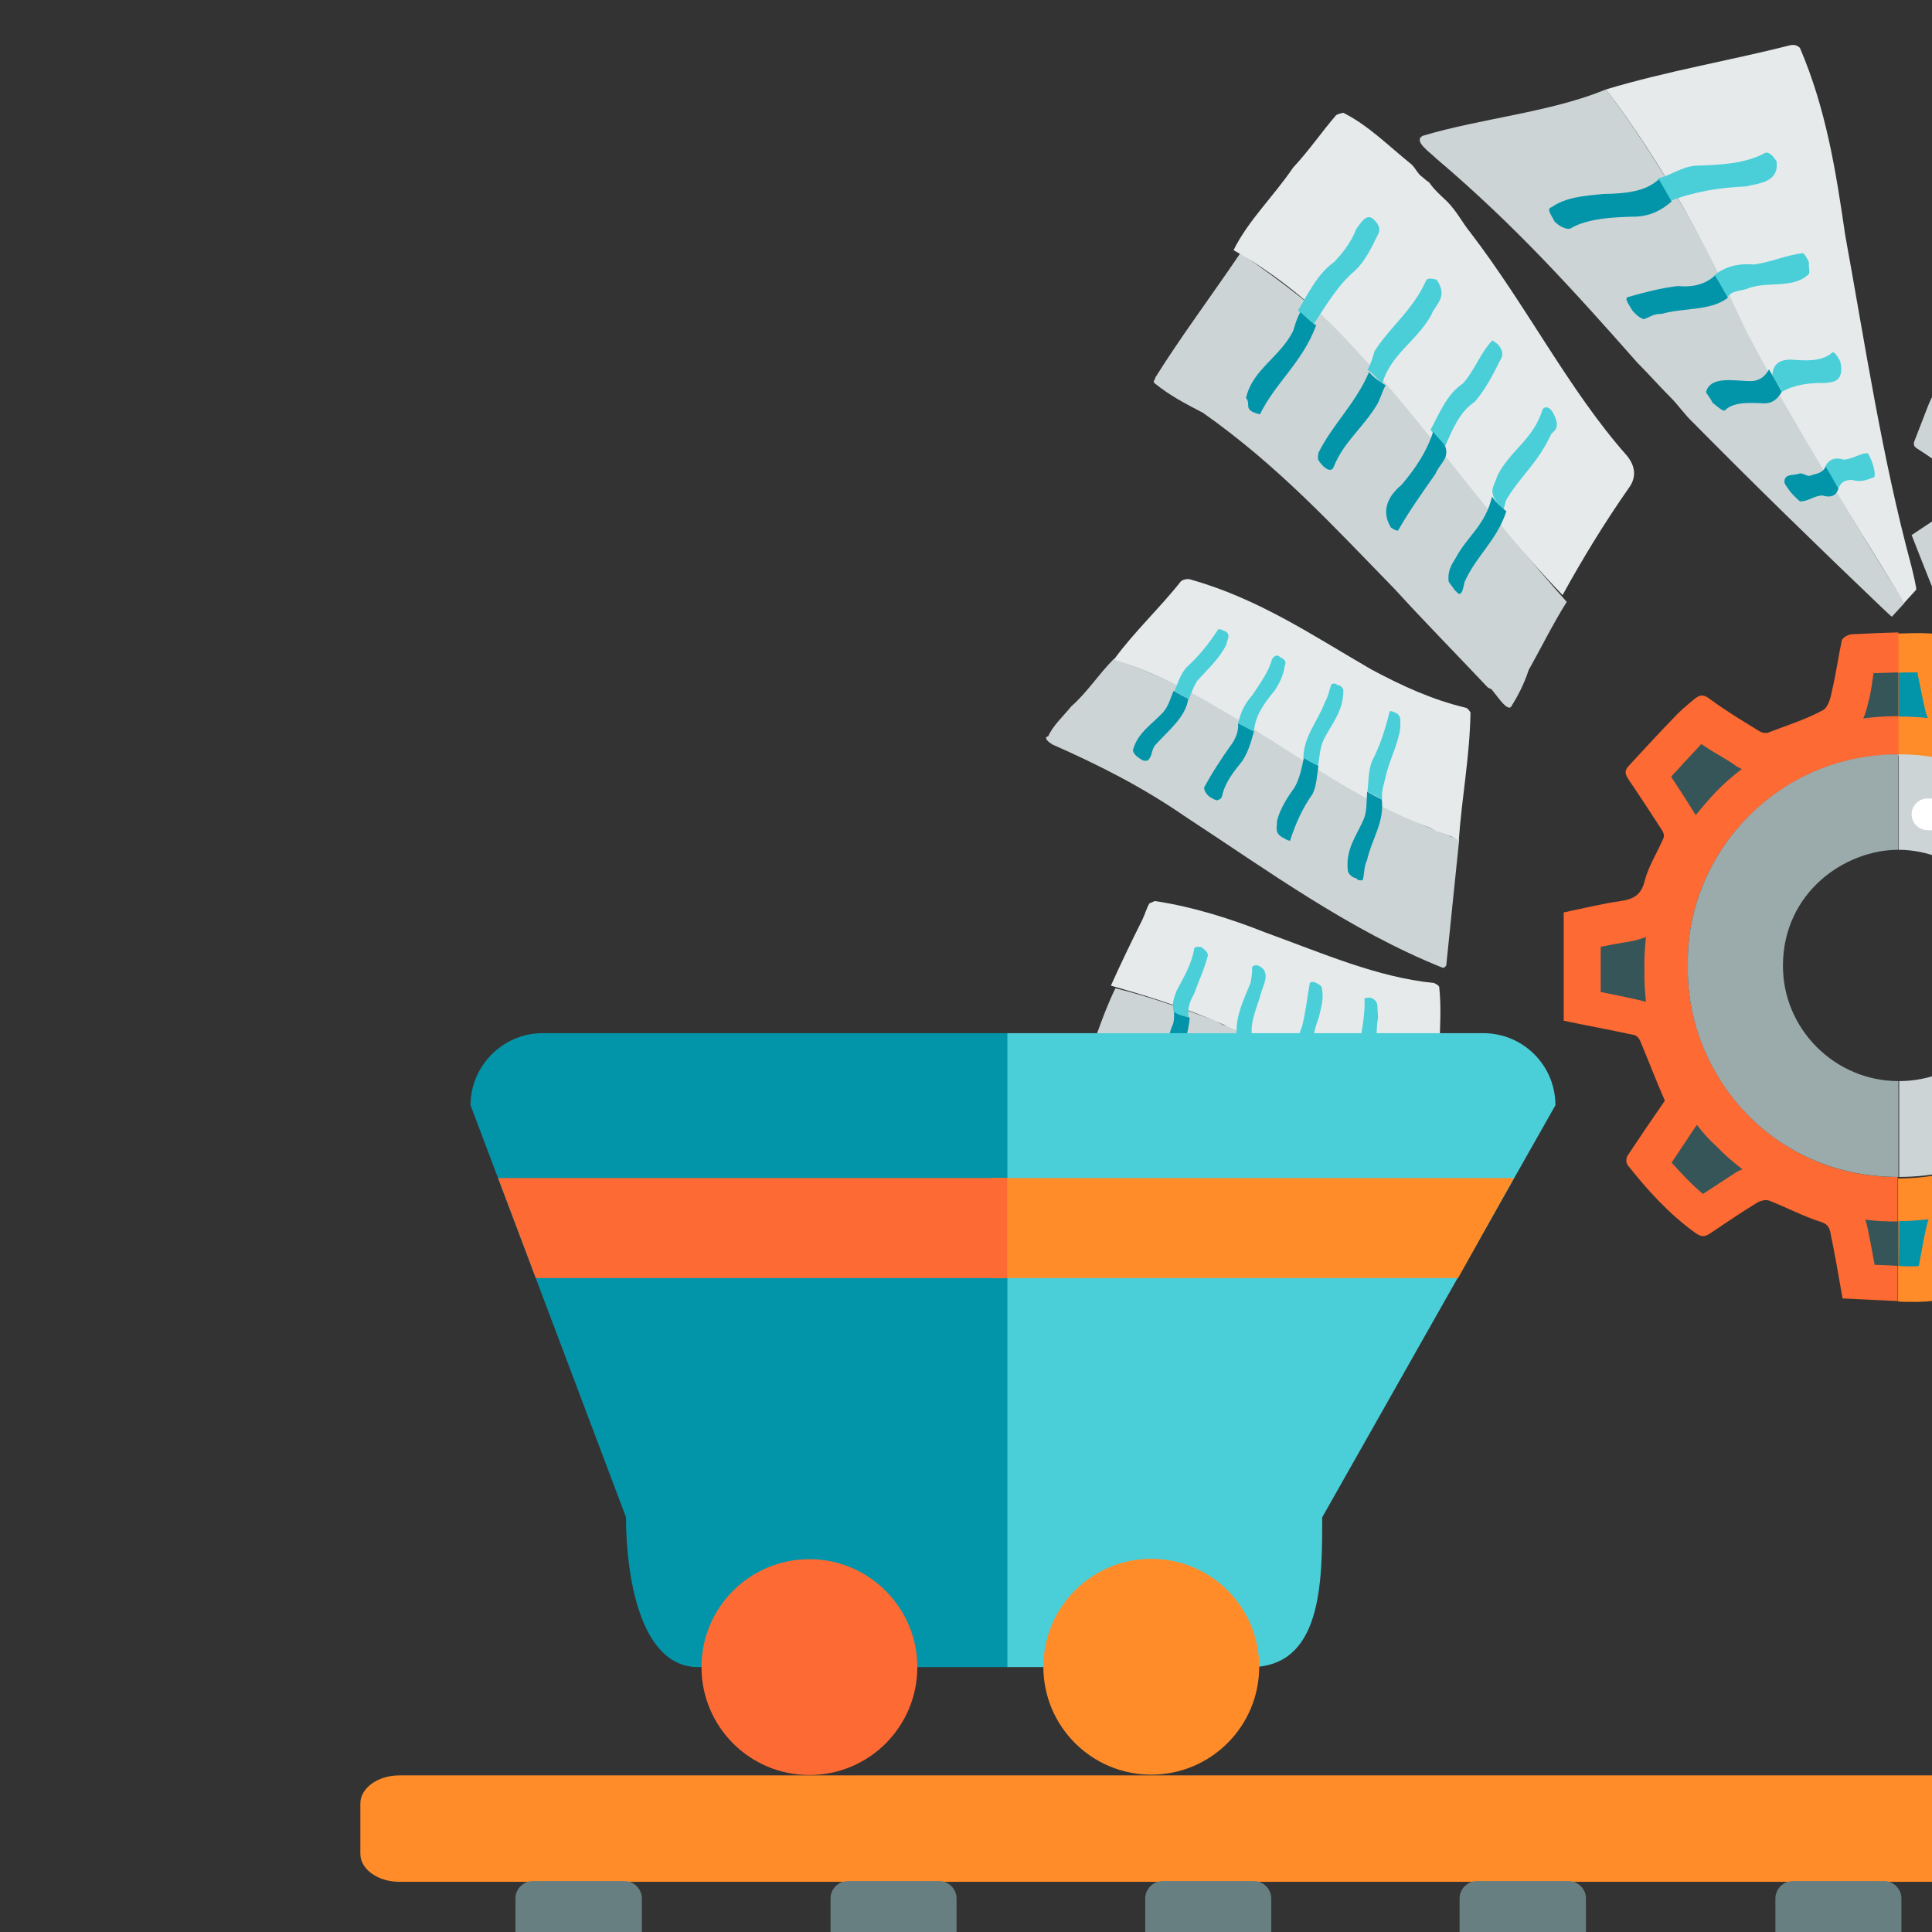 <?xml version="1.0" encoding="utf-8"?>
<!-- Generator: Adobe Illustrator 19.0.0, SVG Export Plug-In . SVG Version: 6.00 Build 0)  -->
<svg version="1.1" id="Layer_1" xmlns="http://www.w3.org/2000/svg" xmlns:xlink="http://www.w3.org/1999/xlink" x="0px" y="0px"
	 viewBox="-49 141 512 512" style="enable-background:new -49 141 512 512;" xml:space="preserve">
<rect x="-49" y="141" width="512" height="512" fill="#333333" stroke="none"/>
<style type="text/css">
	.st0{display:none;}
	.st1{display:inline;}
	.st2{fill:#CDD4D5;}
	.st3{fill:#E6EAEA;}
	.st4{fill:#4ACFD9;}
	.st5{fill:#0295AA;}
	.st6{fill:#FFFFFF;}
	.st7{fill:#FF8C29;}
	.st8{fill:#FD6A33;}
	.st9{fill:#9BAAAB;}
	.st10{fill:#365558;}
	.st11{fill:#687F82;}
</style>
<g id="Layer_3" class="st0">
	<rect x="1049" y="-422.4" class="st1" width="512" height="512.8"/>
</g>
<g>
	<g>
		<g>
			<g>
				<path class="st2" d="M228.8,336.1c-1.5,0.4,0.3,1.7,1.1,2.2c12.7,5.6,24,11.4,34.9,18.9c22.3,14.6,43.9,30.4,68.6,40.3
					c0.5-0.1,0.9-0.5,0.9-0.9c1.1-11,2.3-22.1,3.4-33.1c-17.1-6.2-33.9-16.4-50.3-27c-12.9-8.7-26.5-15.7-41.2-20.9
					c-4,4-7,8.8-11.3,12.6C232.7,330.9,230.1,333.2,228.8,336.1L228.8,336.1z"/>
			</g>
			<g>
				<path class="st3" d="M264,295c-5.6,7.1-12.5,13.5-17.8,20.8c10.3,3.2,19.8,8.1,28.6,13.4c18.3,10.5,35.2,23.7,55,31.1
					c0.7,0.4,1.4,0.7,2.1,1.1c1.1,0.2,2.5,1,3.6,1.2c0.7,0.4,1.4,0.7,2.1,1.1c0.8-11.5,2.9-22.1,3.1-33.9c-0.3-0.5-0.8-1.1-1.1-1.2
					c-8.9-2.1-17-5.8-25.2-10.2c-15.7-9.1-29.8-18.7-47.8-23.8C265.8,294.3,264.8,294.5,264,295L264,295z"/>
			</g>
			<g>
				<path class="st4" d="M275.2,308.1c-0.6-0.3-1.3-0.6-1.5-0.1c-2.3,3.5-4.9,6.8-8.2,9.8c-1.7,1.9-2.3,4.1-3.3,6.4
					c1.4,0.7,2.5,1.3,3.9,2.1c0.5-1.6,1.3-3.4,2.1-4.8c2.9-3.2,6-6,7.8-9.7C276.1,310.6,277.6,308.9,275.2,308.1L275.2,308.1z"/>
			</g>
			<g>
				<path class="st4" d="M290.3,315.2c-1-1.1-1.9,0-2.2,0.5c-1,3.6-3.2,6.4-5.2,9.5c-2,2.2-3.2,4.7-3.8,7.6c1.4,0.7,2.8,1.5,4.2,2.2
					c0.3-4.4,2.7-7.6,5.5-11c1.3-1.9,2.4-4.3,2.7-6.7C291.8,317,291.9,315.8,290.3,315.2L290.3,315.2z"/>
			</g>
			<g>
				<path class="st4" d="M305.3,322.5c-0.2-0.4-0.9-0.5-1.5-0.1c-0.6,1.7-0.8,3.2-1.7,4.7c-1.8,5-5.6,8.9-5.7,14.8
					c1.4,0.7,2.5,1.3,3.9,2.1c0.4-2.5,0.5-5,1.6-7.2c2.2-4.2,5.2-7.6,5.1-13C306.8,323.2,306.3,322.6,305.3,322.5L305.3,322.5z"/>
			</g>
			<g>
				<path class="st4" d="M320.6,329.8c-0.6-0.3-1.3-0.6-1.4,0c-1.1,4.5-2.5,8.9-4.6,12.9c-1,2.5-0.9,5.3-1.2,8.1
					c1.4,0.7,2.5,1.3,3.9,2.1c-0.3-2.2,0.5-4.2,0.9-6c1-4.6,3.2-8.2,3.9-13C321.9,332.9,322.8,330.5,320.6,329.8L320.6,329.8z"/>
			</g>
			<g>
				<g>
					<path class="st5" d="M251.4,339.3c-0.3,0.5-0.2,1.1,0.8,2.1c0.8,0.5,1.7,1.6,3,1.1c1.3-1.2,0.9-3,2.1-4.2
						c3.4-3.8,7.9-7.2,8.6-12.1c-1.4-0.7-2.5-1.3-3.9-2.1c-0.9,2.1-1.3,4-2.8,5.7C256.3,332.9,252.6,335.2,251.4,339.3L251.4,339.3z
						"/>
				</g>
				<g>
					<path class="st5" d="M270.1,349.7c0.1,1.7,1.6,2.8,3.3,3.4c0.5-0.1,1.1-0.3,1.4-0.9c0.8-3.8,3-6.5,5.4-9.5
						c1.6-2.4,2.3-5,3.1-7.8c-1.4-0.7-2.8-1.5-4.2-2.2c0.2,2.3-0.8,4.4-2.2,6.2C274.3,342.6,272.1,346,270.1,349.7L270.1,349.7z"/>
				</g>
				<g>
					<path class="st5" d="M291.2,363.1c0.8,0.5,2,1.1,1.8,0.3c1.4-4.2,3.2-8.3,5.8-11.9c1.1-2.1,1.2-5,1.6-7.5
						c-1.4-0.7-2.5-1.3-3.9-2.1c-0.5,2.7-1.2,5.7-2.5,7.9c-1.9,2.6-3.8,5.6-4.6,8.8C289.6,359.8,288.4,361.8,291.2,363.1
						L291.2,363.1z"/>
				</g>
				<g>
					<path class="st5" d="M310.5,373.8c0.3,0.5,1.2,0.7,1.7,0.3c0.4-1.9,0.3-3.6,1.1-5.2c1.2-5.5,4.6-9.9,3.9-16
						c-1.4-0.7-2.5-1.3-3.9-2.1c-0.2,2.6,0,5.1-0.9,7.3c-1.9,4.4-4.9,7.9-4.2,13.8C308.5,372.7,309.2,373.5,310.5,373.8L310.5,373.8
						z"/>
				</g>
			</g>
		</g>
	</g>
	<g>
		<g>
			<g>
				<path class="st2" d="M257.2,241c-0.1,0.7-0.7,0.9-0.3,1.5c4.2,3.4,8.1,5.4,12.9,7.9c19.9,14,34.6,30.1,50.7,46.6
					c8.5,9.3,16.5,17.4,24.8,26.2l1,0.5c1.9,2.3,4.5,6.4,5.4,4.2c1.5-2.4,3.2-5.6,4.4-9.3c3.2-5.7,6.4-12.2,10.1-18.1
					c-19-21.1-36-45.8-56.2-68.3c-9.4-8.9-19.4-16.7-30.3-24.1C271.9,219.6,263.9,230.3,257.2,241L257.2,241z"/>
			</g>
			<g>
				<path class="st3" d="M305.1,171.5c-3.8,4.4-7.2,9.4-11.4,13.9c-5.3,7.8-11.9,14-15.8,21.9c10,5.6,19.3,13,27.2,20.9
					c22.5,23.1,39.9,49.7,60,70.5c5.1-9.3,11-19,17.5-28.3c2.1-2.8,1.9-5.8-0.5-8.7c-15.4-17.4-26.4-39.5-41.6-59.3
					c-1.9-2.3-3.4-5.4-6.1-8.1c-1.7-1.6-3.4-3.1-4.6-4.9c-0.8-0.5-1.8-1.5-2.5-2c-1-1.1-1.2-1.8-2.2-2.8c-6.2-5-11.5-10.4-18.1-13.7
					C306.3,171,305.7,171.2,305.1,171.5L305.1,171.5z"/>
			</g>
			<g>
				<path class="st4" d="M315.1,199.2c-2.1-2.1-3.8,1.5-4.7,2.5c-1.2,3.3-3.6,6.4-5.8,8.7c-4.3,3-6.9,8.3-9.6,12.9
					c1.1,1.1,2.5,2.6,4.2,3.5c3.2-4.8,6.3-10.2,10.8-14c2.7-2.5,4.4-6,6.1-9.5C316.8,202.2,316.8,200.8,315.1,199.2L315.1,199.2z"/>
			</g>
			<g>
				<path class="st4" d="M331.7,215.1c-1.3-0.3-2.5-0.5-2.8,0.3c-3.5,7.8-9.4,12.1-13.6,18.6c-0.5,1.6-0.9,3.2-1.9,5
					c1.5,0.9,2.8,2.6,3.9,3.7c2.3-7.9,8.9-11,13-18.2C331.2,221.8,335,219.8,331.7,215.1L331.7,215.1z"/>
			</g>
			<g>
				<path class="st4" d="M347.9,232.2c-0.7-0.5-1.4-1-1.4-1c-3.2,3.3-4.8,8.2-7.9,11.5c-4.2,2.8-6.1,7.8-8.5,12.2
					c1.3,1.7,2.6,2.7,3.8,4.5c1.9-4.2,3.7-9.1,7.9-11.9c2.6-3,4.6-6.6,6.8-11.1C349.4,235.3,349.4,233.8,347.9,232.2L347.9,232.2z"
					/>
			</g>
			<g>
				<path class="st4" d="M362.4,250.1c-0.8-1.2-1.9-1.6-2.6-0.6c-2.5,8.1-8.5,10.7-12,17.6c-0.4,1.6-1.7,3.4-1.2,4.7
					c0.1,1.4,1.6,3.1,2.9,4.1c0.2-0.8,0.4-1.5,0.6-2.3c3.6-6.2,8.5-9.9,12-17.6C362.8,255.2,364.9,254.4,362.4,250.1L362.4,250.1z"
					/>
			</g>
			<g>
				<g>
					<path class="st5" d="M281.2,246.5c1.5,1.6-1.1,3.2,3.7,4.3c4.1-8.4,11.3-13.8,14.9-23.6c-1.6-0.9-3-2.5-4.2-3.5
						c-1,1.8-1.4,3.4-1.9,5C290.2,235.7,282.9,238.9,281.2,246.5L281.2,246.5z"/>
				</g>
				<g>
					<path class="st5" d="M300.4,261c-0.1,0.7-0.3,1.5,0.1,2.1c0.7,1.2,3.2,3.8,4,1.5c2.6-6.5,7.8-10.3,11.5-16.5
						c0.9-1.7,1.3-3.3,2.2-5c-1.5-0.9-3-1.9-4.4-3.5C310.3,247.9,304.1,253.5,300.4,261L300.4,261z"/>
				</g>
				<g>
					<path class="st5" d="M319.6,280.8c0.7,0.5,1.5,0.9,1.9,0.8c2.9-5.1,6.2-9.7,9.9-15c1-2.5,3.4-3.9,2.8-6.6
						c-0.1-1.4-2.2-2.8-3.4-4.6c-1.8,5.6-5,10.1-8.3,14C320,271.5,316.4,275.5,319.6,280.8L319.6,280.8z"/>
				</g>
				<g>
					<path class="st5" d="M336.5,297.4c0.7,0.5,0.9,1.1,1.3,1c0.8-0.2,1-1.7,1.3-3.1c3.2-7.2,8.5-10.9,11.1-18.8
						c-1.3-1.1-2.6-2.1-3.8-3.9c-1.8,7.7-6.6,10.5-9.7,16.4c-1.1,1.7-2.1,3.4-1.8,6.1C335.2,295.7,336.2,296.8,336.5,297.4
						L336.5,297.4z"/>
				</g>
			</g>
		</g>
	</g>
	<g>
		<g>
			<g>
				<path class="st2" d="M328,177c-2.5,1.4,1.8,4.2,3.6,6c20.9,17.7,36.6,35.2,53.3,54.1c3,3,5.8,6.2,8.9,9.3
					c1.9,1.9,3.7,4.5,5.6,6.3c16.4,16.6,32.7,32.5,50.4,49.4c1.3,1.2,2.5,2.4,2.6,2.3c1.1-1.2,2.2-2.4,3.3-3.6
					c-9.3-14.8-18.4-29.9-27.1-45.1c-16.5-30.6-30-61.9-52-91C361.8,170.8,343.7,172.3,328,177L328,177z"/>
			</g>
			<g>
				<path class="st3" d="M425.4,153c-16.2,4.1-32.9,6.9-48.8,11.7c15.4,20.2,27,42.1,37.4,64.5c1.9,3.3,3.5,6.7,5.4,9.9
					c1.1,2,2.1,4.8,3.3,6.8c8,13.8,16.1,27.7,24.6,41.3c2.8,4.6,5.6,9.1,8.3,13.6c1.1-1.2,2.2-2.4,3.2-3.5c0.2-0.2-0.8-4.4-1.3-6.4
					c-7.8-29-12.2-58.5-17.5-87.6c-2.5-17.2-5.1-33.5-12-49.6C427.5,153.2,426.7,152.7,425.4,153L425.4,153z"/>
			</g>
			<g>
				<path class="st4" d="M421.8,183.7c-0.9-1.3-1.9-2.5-3-2.2c-5.2,2.9-11.9,3.2-18.3,3.4c-4,0.3-6.5,2.5-10.1,3.4
					c1.1,2,2.3,4,3.4,5.9c6.1-2.4,12.9-3.5,19.9-3.8C416.7,189.6,422.6,189.5,421.8,183.7L421.8,183.7z"/>
			</g>
			<g>
				<path class="st4" d="M430.4,210.6c-0.2-0.7-1.3-2.6-1.7-2.5c-4.4,0.5-8.6,2.5-13.1,3c-4-0.4-7.8,0.7-10.3,2.9
					c1.1,2,2.3,4,3.4,5.9c1.2-1.9,3.1-1.7,5.1-2.3c5.2-2.3,12.3,0.2,16.6-4C430.7,212.8,430.2,211.4,430.4,210.6L430.4,210.6z"/>
			</g>
			<g>
				<path class="st4" d="M438.7,236.8c-0.7-1.3-1.5-2.6-2.1-2.4c-2.8,2.5-7,2.2-10.9,1.9c-2.5,0-4.7,0.7-5,3.9
					c0.1,0.7,1.5,2.6,2.6,4.6c3.3-1.9,7.3-2.4,11.5-2.3C436.4,242.2,439.9,242.5,438.7,236.8L438.7,236.8z"/>
			</g>
			<g>
				<path class="st4" d="M447.2,263.7c-0.2-0.7-1.1-2.6-1.3-2.6c-2.2,0.1-4,1.6-6.3,1.7c-2.3-0.7-4-0.1-4.9,1.9c1.1,2,2.3,4,3.4,5.9
					c0.7-1.9,2.1-2.5,3.8-2.4c2.3,0.7,4-0.1,5.7-0.7C448,267.3,447.9,265.8,447.2,263.7L447.2,263.7z"/>
			</g>
			<g>
				<g>
					<path class="st5" d="M362.2,195.9c-1.6,0.4,0.1,2.3,0.7,3.7c1.1,1.3,3.2,2.3,4.2,2c4.4-2.7,11.5-3.1,17.8-3.2
						c3.8-0.3,6.4-1.7,9.1-4c-1.1-2-2.3-4-3.4-5.9c-3.4,3.2-8.5,3.8-14.6,3.9C370.6,192.9,365.9,193.3,362.2,195.9L362.2,195.9z"/>
				</g>
				<g>
					<path class="st5" d="M382.5,219.7c-1.3,0.3,0.4,2.3,1.1,3.6c0.5,0.6,1.7,1.9,3,2.3c1.6-0.5,2.6-1.5,4.7-1.4
						c5.8-1.7,13-0.7,17.6-4.3c-1.1-2-2.3-4-3.4-5.9c-2.5,2.3-5.8,3.2-9.9,2.8C390.8,217.4,386.7,218.5,382.5,219.7L382.5,219.7z"/>
				</g>
				<g>
					<path class="st5" d="M404.8,247.7c1.4,1.1,2.7,2.3,3.3,2.1c2.1-2.3,6.4-2.1,10.4-1.9c2.3,0,3.6-1.2,4.7-3.1
						c-1.1-2-2.3-4-3.4-5.9c-1.1,1.9-2.5,3.1-5,3.1c-4.6-0.1-10.5-1.4-11.7,2.9C403.5,245.7,404.6,247,404.8,247.7L404.8,247.7z"/>
				</g>
				<g>
					<path class="st5" d="M425.6,271.5c0.5,0.6,2.4,2.5,2.5,2.4c2.3-0.1,3.6-1.5,5.8-1.6c2.3,0.7,3.7,0.1,4.3-1.8
						c-1.1-2-2.3-4-3.4-5.9c-0.7,1.9-2.7,1.9-4.2,2.5c-0.6,0.2-2.1-0.9-2.7-0.6c-1.6,0.6-4.2-0.1-4,2.4
						C424.1,269.6,425.2,270.9,425.6,271.5L425.6,271.5z"/>
				</g>
			</g>
		</g>
	</g>
	<g>
		<path class="st2" d="M482.8,304.2c-2.5-2.5-4.7-4.9-7-7.3c-0.3-0.3-0.8-0.5-1.1-0.5c-3.5,0.6-7,1.3-10.9,2
			c-2.1-5.1-4.1-10.3-6.2-15.6c2.6-1.7,5-3.4,7.5-4.9c1.9-1.1,2.6-2.1,2.3-4.4s0.1-4.8,0.2-7.1c0-0.4-0.3-0.9-0.7-1.1
			c-2.6-1.9-5.1-3.7-7.8-5.4c-0.8-0.5-1.1-1-0.8-1.9c1.2-3.1,2.4-6.2,3.6-9.3c0.5-1.3,1.1-2.5,1.8-3.7c0.5-0.9,0.9-1.7,2.5-1.2
			c2.9,0.9,6,1.3,8.9,1.8c0.4,0.1,1.1-0.1,1.4-0.3c2.2-2.1,4.6-4,6.6-6.3c0.6-0.7,0.3-2.4,0.1-3.5c-0.4-2.5-1.1-5-1.5-7.5
			c-0.1-0.4,0.5-1.1,0.9-1.4c2.8-1.3,5.7-2.6,8.5-3.7c1.7-0.7,3.4-1.3,5.2-1.7c0.4-0.1,1.3,0.3,1.5,0.7c1.7,2.6,3.2,5.2,5,7.8
			c0.4,0.5,1.3,0.7,2.1,0.8c2.7,0.1,5.5,0.2,8.3,0.2c0.5,0,1.2-0.4,1.5-0.7c1.9-2.5,3.6-5.1,5.4-7.8c0.4-0.6,0.7-0.9,1.5-0.7
			c3.1,1.2,6.3,2.3,9.3,3.6c1.6,0.7,2.9,1.7,4.5,2.3c1,0.4,0.9,1.1,0.7,1.9c-0.7,3.1-1.3,6.2-1.9,9.3c-0.1,0.4,0.1,1.1,0.4,1.3
			c1.9,2.1,3.9,4,5.9,6c0.7,0.7,1.1,1,2.3,0.7c3.2-0.7,6.6-1.2,10.3-1.9c2.1,5.1,4.1,10.3,6.3,15.6c-2.9,1.9-5.5,3.6-8.3,5.2
			c-1.1,0.7-1.8,1.3-1.7,2.9c0.2,2.5,0,5.1-0.1,7.6c-0.1,1,0.2,1.7,1.1,2.2c2.6,1.7,5.1,3.3,7.6,5c0.3,0.2,0.7,0.9,0.7,1.1
			c-1.6,4-3.2,7.9-4.8,11.8c-0.3,0.7-0.9,1.3-1.1,2c-0.4,1.3-1.1,1.2-2.2,1c-2.8-0.7-5.6-1.3-8.5-1.7c-0.7-0.1-1.7,0.1-2.3,0.7
			c-2,1.9-3.7,4-5.8,5.7c-0.9,0.7-0.9,1.4-0.7,2.2c0.5,3,1.3,6,1.7,9.1c0.1,0.5-0.7,1.4-1.2,1.7c-1.5,0.9-3.1,1.7-4.8,2.3
			c-3.2,1.2-6.4,2.3-9.6,3.4c-2-3.2-3.7-6-5.6-8.9c-0.3-0.5-0.9-0.9-1.9-0.8c-2.8,0.2-5.8-0.1-8.6-0.1c-0.6,0-1.3,0.5-1.7,0.9
			c-1.7,2.3-3.2,4.6-4.8,7c-0.7,1-1.1,1.3-2.5,0.9c-4.9-1.4-9.3-3.5-13.5-6c-0.3-0.1-0.6-0.9-0.5-1.3
			C481.3,310.8,482.1,307.4,482.8,304.2z M478.1,283.6c5.7,15.3,24,25.8,42.5,18.3c18.7-7.6,24-27.5,18.3-42.1
			c-6.1-15.8-24.6-25.6-42.4-18.5C478.5,248.1,471.5,268.2,478.1,283.6z"/>
		<path class="st5" d="M478.1,283.6c-6.6-15.4,0.4-35.4,18.3-42.5c17.8-7,36.4,2.9,42.4,18.5c5.7,14.7,0.4,34.6-18.3,42.1
			C502.1,309.3,483.8,298.9,478.1,283.6z M515.1,288.1c8.7-3.4,14-13.4,10-23.2c-4.2-10.7-15.6-13.1-23.2-10.1
			c-7.8,3-14.1,12.7-10.1,23.3C495.4,287.3,505.9,291.8,515.1,288.1z"/>
		<path class="st6" d="M526.2,256.5c-0.9,0-1.7-0.4-2.2-1.1c-3.2-3.8-7.8-6-12.7-6c-1.7,0-2.9-1.3-2.9-2.9s1.3-2.9,2.9-2.9
			c6.6,0,12.9,2.9,17.2,8.1c1.1,1.2,0.9,3-0.4,4.1C527.6,256.3,526.9,256.5,526.2,256.5z"/>
	</g>
	<g>
		<path class="st7" d="M521.5,418c0.8-2.6,2.2-3.2,4.4-3.5c5.4-0.9,10.7-2,16.4-3c0-9.8,0-19.3,0-28.8c-6.3-1.4-11.9-2.8-17.6-3.6
			c-1.9-0.3-2.6-1.2-3.2-2.6c-1.9-4.4-3.8-8.8-5.5-13.2c-0.3-0.7-0.1-1.7,0.3-2.4c2.9-4.6,5.9-9.1,8.9-13.5c0.7-1.1,1.3-2.1,0-3.4
			c-2.1-2.1-3.6-4.6-5.7-6.6c-4.2-4-8.4-7.8-12.6-11.7c-1.1-1-1.8-0.7-2.8,0.1c-4.5,3-8.9,6-13.5,8.8c-0.8,0.5-2.1,0.6-2.9,0.3
			c-4.4-1.7-8.7-3.6-13.1-5.6c-1.1-0.5-2.5-1.5-2.7-2.5c-1.1-5.2-1.9-10.4-3-15.5c-0.1-0.8-1.2-1.9-2-2c-3.1-0.4-6.2-0.6-9.3-0.5
			c-1.2,0-2.4,0.1-3.6,0.1v32.4c0.1,0,0.2,0,0.3,0c32.9,0.1,56,27.6,55.7,56.5c-0.3,27-21.3,55.4-55.9,55.5c-0.1,0-0.1,0-0.1,0v32.6
			c0.9,0.1,1.9,0.1,2.8,0.1c3,0.1,6-0.1,9.1-0.6c1.1-0.1,2.8-1.1,3-1.9c1.2-5.2,1.9-10.4,3-15.5c0.3-1.3,0.7-2.3,2.6-2.9
			c4.4-1.4,8.4-3.7,12.7-5.4c1.1-0.4,2.9-0.3,4,0.4c4.2,2.6,8.3,5.4,12.3,8.1c1.5,1,2.7,1.7,4.1-0.2c0.7-1,2.1-1.6,3-2.5
			c5.1-5.2,10.1-10.4,15.2-15.7c0.3-0.3,0.1-1.6-0.3-2.2c-2.9-4.3-5.8-8.6-8.9-12.9c-1-1.4-1-2.6-0.3-4.2
			C518.4,426.1,520.3,422.2,521.5,418z"/>
		<path class="st8" d="M398.3,396.8c-0.7-28.6,22.9-55.8,55.8-55.8v-32.4c-4.2,0.1-8.3,0.3-12.5,0.5c-0.9,0.1-2.3,0.9-2.5,1.6
			c-0.9,4.2-1.5,8.6-2.5,12.9c-0.4,2-1,4.8-2.5,5.6c-4.6,2.5-9.5,4-14.4,5.9c-0.7,0.3-1.7,0.1-2.4-0.3c-4.4-2.7-8.9-5.4-13.1-8.5
			c-2.1-1.7-3.2-0.9-4.7,0.4c-1.8,1.5-3.6,3-5.2,4.8c-4,4.1-7.8,8.3-11.7,12.5c-1.2,1.3-0.9,2.2,0,3.6c3,4.4,6,9,8.9,13.5
			c0.4,0.6,0.6,1.5,0.3,2.1c-1.6,3.7-3.9,7.3-4.9,11.1c-0.9,3.8-2.9,5-6.5,5.5c-4.9,0.7-9.7,1.9-15,3c0,9.8,0,19.3,0,28.7
			c6.7,1.4,12.7,2.5,18.7,3.8c0.6,0.1,1.3,0.9,1.5,1.4c2.2,5.2,4.2,10.5,6.6,16c-3.2,4.6-6.6,9.6-9.9,14.6c-0.4,0.6-0.4,1.9,0,2.4
			c5.2,6.6,10.9,12.9,17.8,17.9c2,1.5,2.9,1.1,4.5,0c4-2.7,8-5.4,12.1-7.9c0.9-0.5,2.3-0.9,3.2-0.5c4.6,1.8,8.9,4.1,13.6,5.6
			c1.7,0.5,2.2,1.4,2.5,2.5c1.2,5.7,2.2,11.5,3.3,17.8c4.8,0.2,9.7,0.5,14.6,0.7v-32.9C420.1,453,397.6,424.7,398.3,396.8z"/>
		<path class="st2" d="M454.5,340.9c-0.1,0-0.2,0-0.3,0v25.3h0.1c14,0.1,30.6,11.1,30.6,30.7c0,18.1-14.6,30.6-30.6,30.6v25.4
			c0.1,0,0.1,0,0.1,0c34.6-0.1,55.6-28.6,55.9-55.5C510.5,368.6,487.4,341.1,454.5,340.9z"/>
		<path class="st9" d="M454.1,427.5c-16.8,0-30.7-13.8-30.6-30.7c0.1-19.3,16.4-30.6,30.6-30.6v-25.3c-32.9,0-56.5,27.3-55.8,55.9
			c-0.7,28,21.7,56.2,55.8,56.1V427.5C454.2,427.5,454.1,427.5,454.1,427.5z"/>
		<path class="st6" d="M483.3,371c-1.2,0-2.4-0.5-3.2-1.5c-4.6-5.4-11.2-8.5-18.3-8.5c-2.3,0-4.2-1.9-4.2-4.2c0-2.3,1.9-4.2,4.2-4.2
			c9.5,0,18.5,4.2,24.6,11.6c1.5,1.8,1.3,4.4-0.5,5.9C485.2,370.7,484.3,371,483.3,371z"/>
		<path class="st5" d="M454.2,476.5c0.9,0,1.7,0.1,2.5,0.1c0.2,0,0.5,0,0.7,0c0.7,0,1.4,0,2.1-0.1c0.2-1.1,0.4-2.1,0.6-3.2
			c0.4-2.2,0.8-4.4,1.3-6.6c0.2-0.9,0.4-1.8,0.7-2.6c-2.5,0.3-5.2,0.5-7.8,0.5L454.2,476.5L454.2,476.5z"/>
		<path class="st5" d="M461.9,331.3c-0.3-0.7-0.5-1.3-0.7-2.1c-0.7-3-1.3-6.2-1.9-9.1c-0.1-0.3-0.1-0.6-0.1-0.9c-0.5,0-1.1,0-1.6,0
			h-0.5c-0.9,0-1.9,0-2.9,0.1v11.6C456.8,330.9,459.4,331,461.9,331.3z"/>
		<path class="st5" d="M504.8,338.4c-0.1-0.1-0.1-0.1-0.3-0.3c-3,2-5.8,3.8-8.6,5.6c-0.5,0.3-1.1,0.7-1.7,0.9c2.4,1.8,4.6,3.8,6.7,6
			c2,2.1,3.9,4.2,5.6,6.5c0.2-0.5,0.5-0.9,0.7-1.4c1.9-3,4-6.2,6-9.1c-0.4-0.5-0.9-1-1.2-1.4C509.8,342.9,507.3,340.7,504.8,338.4z"
			/>
		<path class="st5" d="M506.6,438.8c-3.4,4.5-7.4,8.6-11.9,12.1c0.7,0.3,1.3,0.6,1.9,0.9c2.8,1.7,5.6,3.5,8.3,5.4
			c2.6-2.6,5.4-5.5,8.3-8.6c-1.7-2.3-3.3-4.8-5-7.3C507.4,440.6,506.9,439.6,506.6,438.8z"/>
		<path class="st5" d="M531.9,391.7c-3-0.7-6-1.3-8.7-1.7c-1.1-0.1-2.2-0.4-3.2-0.9c0.4,3,0.6,6,0.6,9.1c0,2.6-0.2,5.2-0.5,7.8
			c1.3-0.5,2.6-0.9,4.1-1.1c2.6-0.5,5.2-0.9,7.8-1.4L531.9,391.7z"/>
		<path class="st10" d="M381.2,390.8c-1.9,0.3-3.9,0.7-6,1.1v12c3.6,0.7,7,1.4,10.5,2.2c0.5,0.1,1,0.3,1.5,0.4
			c-0.3-2.8-0.5-5.8-0.4-8.6c-0.1-2.8,0.1-5.8,0.4-8.6C385.5,390,383.4,390.5,381.2,390.8z"/>
		<path class="st10" d="M446.4,326.1l-0.1,0.2c-0.3,1.4-0.7,3.2-1.5,5.1c2.9-0.4,5.8-0.6,8.7-0.6h0.3c0.1,0,0.2,0,0.3,0v-11.6
			c-2.2,0.1-4.4,0.1-6.6,0.2C447.2,321.6,446.9,323.8,446.4,326.1z"/>
		<path class="st10" d="M453.8,464.7h-0.4c-2.7,0-5.4-0.1-8.1-0.5c0.3,0.7,0.4,1.4,0.6,2.1c0.7,3.3,1.3,6.6,1.9,9.9
			c2.1,0.1,4.2,0.1,6.3,0.3v-11.8C454.1,464.7,453.9,464.7,453.8,464.7z"/>
		<path class="st10" d="M400.7,439.1c0,0-1.9,2.7-2.5,3.7c-1.4,2.1-2.8,4.2-4.2,6.3c2.5,2.8,5.2,5.7,8.3,8.3
			c2.9-1.9,5.8-3.8,8.6-5.6c0.6-0.4,1.2-0.7,1.9-0.9c-2.5-1.9-4.8-3.9-6.9-6.1C403.9,443,402.3,441.2,400.7,439.1z"/>
		<path class="st10" d="M408.5,342.3c-2.2-1.3-4.4-2.6-6.6-4.1c-0.3,0.2-0.5,0.5-0.7,0.7c-2.1,2.2-4.1,4.4-6.1,6.6
			c-0.4,0.4-0.9,0.9-1.2,1.4c2,3,4,6.1,5.8,9c0.2,0.4,0.4,0.7,0.7,1.1c1.7-2.1,3.4-4.1,5.2-6c2.2-2.3,4.5-4.3,7-6.2
			c-0.5-0.2-0.9-0.5-1.4-0.7C410.3,343.4,409.5,342.9,408.5,342.3z"/>
	</g>
	<g>
		<g>
			<g>
				<path class="st2" d="M237.6,425.7c0.3,0.5,0.3,1.1,1.2,1.6c13.3,4.7,26.1,9.7,38.5,16c19.7,10.1,39.5,20.6,58.7,25
					c0.8,0.1,0.5-1.1,0.6-1.8c-1.6-11.4-1.6-21.6-2.5-32.1c-18.1-2.5-36.4-12-55.2-20.5c-1.1-0.5-2.6-1.1-3.8-1.3
					c-0.7-0.4-1.4-0.7-2.1-1.1c-8.7-3.3-17.4-6.4-26.4-8.6C243,410.2,240.9,418,237.6,425.7L237.6,425.7z"/>
			</g>
			<g>
				<path class="st3" d="M255.6,380.4c-0.8,1.4-1.2,3-1.9,4.4c-2.9,5.8-5.6,11.4-8.3,17.4c8.8,2.5,17.2,5.1,25.5,8.5
					c11.9,4.9,22.5,10.5,34.2,15.2c9.8,3.7,18.9,6.4,28.2,8.4c-0.1-2.1-0.5-4.4-0.5-6.5c0.1-3.4-0.1-6.3-0.3-9.8
					c0.1-5.1,0.5-10.1-0.1-15.5c-0.3-0.5-0.8-0.7-1.4-1c-15-1.5-29.3-7.8-44.7-13.4c-9.1-3.6-18.8-6.7-29.1-8.3
					C256.7,379.8,256.3,380.2,255.6,380.4L255.6,380.4z"/>
			</g>
			<g>
				<path class="st4" d="M269.4,392c-0.8-0.1-1.6-0.2-1.9,0.3c-0.7,4.3-2.8,7.6-4.7,11.3c-0.7,1.9-1.4,3.6-0.7,5.6
					c0.8,1.1,2.8,0.9,3.9,1.5c-0.4-2.5,0.4-4.5,1.4-6.2c1.2-3.4,2.8-6.7,3.7-10.3C271.1,393.2,270.2,392.7,269.4,392L269.4,392z"/>
			</g>
			<g>
				<path class="st4" d="M284.7,397c-1-0.5-2,0-1.9,0.6c0.1,1.3-0.2,2.8-0.4,3.9c-1.7,4.2-3.9,8.5-3.7,13.4c1.3,1,2.6,1.1,4.2,1.5
					c-0.9-4.6,1.3-8.3,2.3-12.3C285.7,402.3,287.9,398.6,284.7,397L284.7,397z"/>
			</g>
			<g>
				<path class="st4" d="M299.4,401.3c-0.3-0.1-1.1-0.2-1.3,0.3c-0.7,3.8-1.1,7.9-2.1,11.6c-0.9,2.2-1.8,4.6-0.3,7.4
					c0.1,0.7,2.1,1.1,3.2,1.4c-0.6-4.2,0.3-7.8,1.6-11.4c0.6-2.6,1.5-5.2,0.7-8.1C301,402.1,300.1,401.6,299.4,401.3L299.4,401.3z"
					/>
			</g>
			<g>
				<path class="st4" d="M314.1,405.4c-0.7,0-1.4,0-1.5,0.3c0.3,5.4-1.4,10-1.4,15.6c-0.1,1.7-0.8,3,0.3,4.8
					c0.9,1.1,2.6,0.7,3.5,1.5c-0.6-2.3-0.1-4.4-0.3-6.6c-0.2-2.1,1-3.9,1.1-5.8c0.1-1.7,0.1-3,0.4-4.5c-0.1-1.1-0.1-2.4-0.2-3.4
					C315.9,406.6,315.4,405.7,314.1,405.4L314.1,405.4z"/>
			</g>
			<g>
				<g>
					<path class="st5" d="M257.2,426.2c0.4,1.2,2.2,2.5,3.7,2.7c0,0,0.5,0,0.7-0.3c0.5-2.6,0.4-5.2,1.5-7.2
						c1.8-3.2,2.8-6.8,3.2-10.7c-1.6-0.5-3-0.6-4.2-1.6c0.1,1.3,0.1,2.9-0.6,4.1C260.2,417.6,257.9,421.5,257.2,426.2L257.2,426.2z"
						/>
				</g>
				<g>
					<path class="st5" d="M275.6,433.5c0.7,1.7,2.6,2.8,4.3,2.4c-0.5-5.5,2.1-9.3,2.6-14.6c0.2-1.5,0.8-2.8,0.3-4.7
						c-1.2-0.3-2.4-0.6-3.8-1.3c0.7,5.2-1.6,9.1-3.2,13.5C275.2,430,276.2,432.2,275.6,433.5L275.6,433.5z"/>
				</g>
				<g>
					<path class="st5" d="M296,442.8c0.4,0.2,1.3,0.3,1.5-0.2c0.8-3.9,0.5-8.5,1.3-12.3c0.7-2.3,1.2-5,0.5-8
						c-1.1-0.3-2.3-0.5-3.7-1.3c-0.3,1.9,0.2,4.1,0,6c-1.2,4.6-3.5,8.7-1.8,14.3C294.1,441.8,295.3,442.4,296,442.8L296,442.8z"/>
				</g>
				<g>
					<path class="st5" d="M313.3,449.2c0.8,0.4,1.5,0.9,1.7-0.1c-0.3-4.6-0.1-8.9,0.7-12.9c0.3-2.9-0.3-5.9-0.4-8.7
						c-1.5-0.4-2.6-0.3-4-1.4c0.4,1.5,0.3,3.2,0.7,5.1c-0.2,5.7-2.5,10.2-0.7,16.6C311.8,448.4,312.5,448.8,313.3,449.2L313.3,449.2
						z"/>
				</g>
			</g>
		</g>
	</g>
</g>
<g>
	<path id="SVGCleanerId_0_7_" class="st9" d="M146.2,475.3H110l39.5,43.2v-39.6C149.4,477,148,475.3,146.2,475.3z"/>
</g>
<path class="st4" d="M344.1,414.8H217.9v168h64.4c19.1,0,19.1-22.5,19.1-39.7l61.8-109.2C363.2,423.3,354.6,414.8,344.1,414.8z"/>
<path class="st5" d="M94.8,414.8c-10.5,0-19.1,8.6-19.1,19.1l41.2,109.2c0,14.6,3.4,39.7,19.1,39.7h81.9v-168H94.8L94.8,414.8z"/>
<path class="st8" d="M165.5,554.2c-15.8,0-28.6,12.8-28.6,28.6c0,15.8,12.8,28.6,28.6,28.6s28.6-12.8,28.6-28.6
	C194.1,567,181.2,554.2,165.5,554.2z"/>
<path class="st7" d="M256.1,611.3c-15.8,0-28.6-12.8-28.6-28.6c0-15.8,12.8-28.6,28.6-28.6c15.8,0,28.6,12.8,28.6,28.6
	C284.7,598.5,271.9,611.3,256.1,611.3z"/>
<polygon class="st7" points="352.2,453.2 213.9,453.2 213.9,479.7 337.4,479.7 "/>
<polygon class="st8" points="83,453.2 93,479.7 217.9,479.7 217.9,453.2 "/>
<path class="st7" d="M549.1,639.7H56.8c-5.6,0-10.3-3.3-10.3-7.4v-13.4c0-4,4.6-7.4,10.3-7.4h492.4c5.6,0,10.3,3.3,10.3,7.4v13.4
	C559.4,636.4,554.8,639.7,549.1,639.7z"/>
<path class="st11" d="M116.5,663.1H92.2c-2.5,0-4.6-2.1-4.6-4.6v-14.4c0-2.5,2.1-4.6,4.6-4.6h24.3c2.5,0,4.6,2.1,4.6,4.6v14.4
	C121,661,119,663.1,116.5,663.1z"/>
<path class="st11" d="M199.9,663.1h-24.2c-2.5,0-4.6-2.1-4.6-4.6v-14.4c0-2.5,2.1-4.6,4.6-4.6h24.2c2.5,0,4.6,2.1,4.6,4.6v14.4
	C204.4,661,202.4,663.1,199.9,663.1z"/>
<path class="st11" d="M283.3,663.1h-24.2c-2.5,0-4.6-2.1-4.6-4.6v-14.4c0-2.5,2.1-4.6,4.6-4.6h24.2c2.5,0,4.6,2.1,4.6,4.6v14.4
	C287.9,661,285.8,663.1,283.3,663.1z"/>
<path class="st11" d="M366.7,663.1h-24.3c-2.5,0-4.6-2.1-4.6-4.6v-14.4c0-2.5,2.1-4.6,4.6-4.6h24.3c2.5,0,4.6,2.1,4.6,4.6v14.4
	C371.2,661,369.2,663.1,366.7,663.1z"/>
<path class="st11" d="M450.3,663.1h-24.2c-2.5,0-4.6-2.1-4.6-4.6v-14.4c0-2.5,2.1-4.6,4.6-4.6h24.2c2.5,0,4.6,2.1,4.6,4.6v14.4
	C454.9,661,452.8,663.1,450.3,663.1z"/>
<path class="st11" d="M533.7,663.1h-24.3c-2.5,0-4.6-2.1-4.6-4.6v-14.4c0-2.5,2.1-4.6,4.6-4.6h24.3c2.5,0,4.6,2.1,4.6,4.6v14.4
	C538.2,661,536.2,663.1,533.7,663.1z"/>
</svg>
